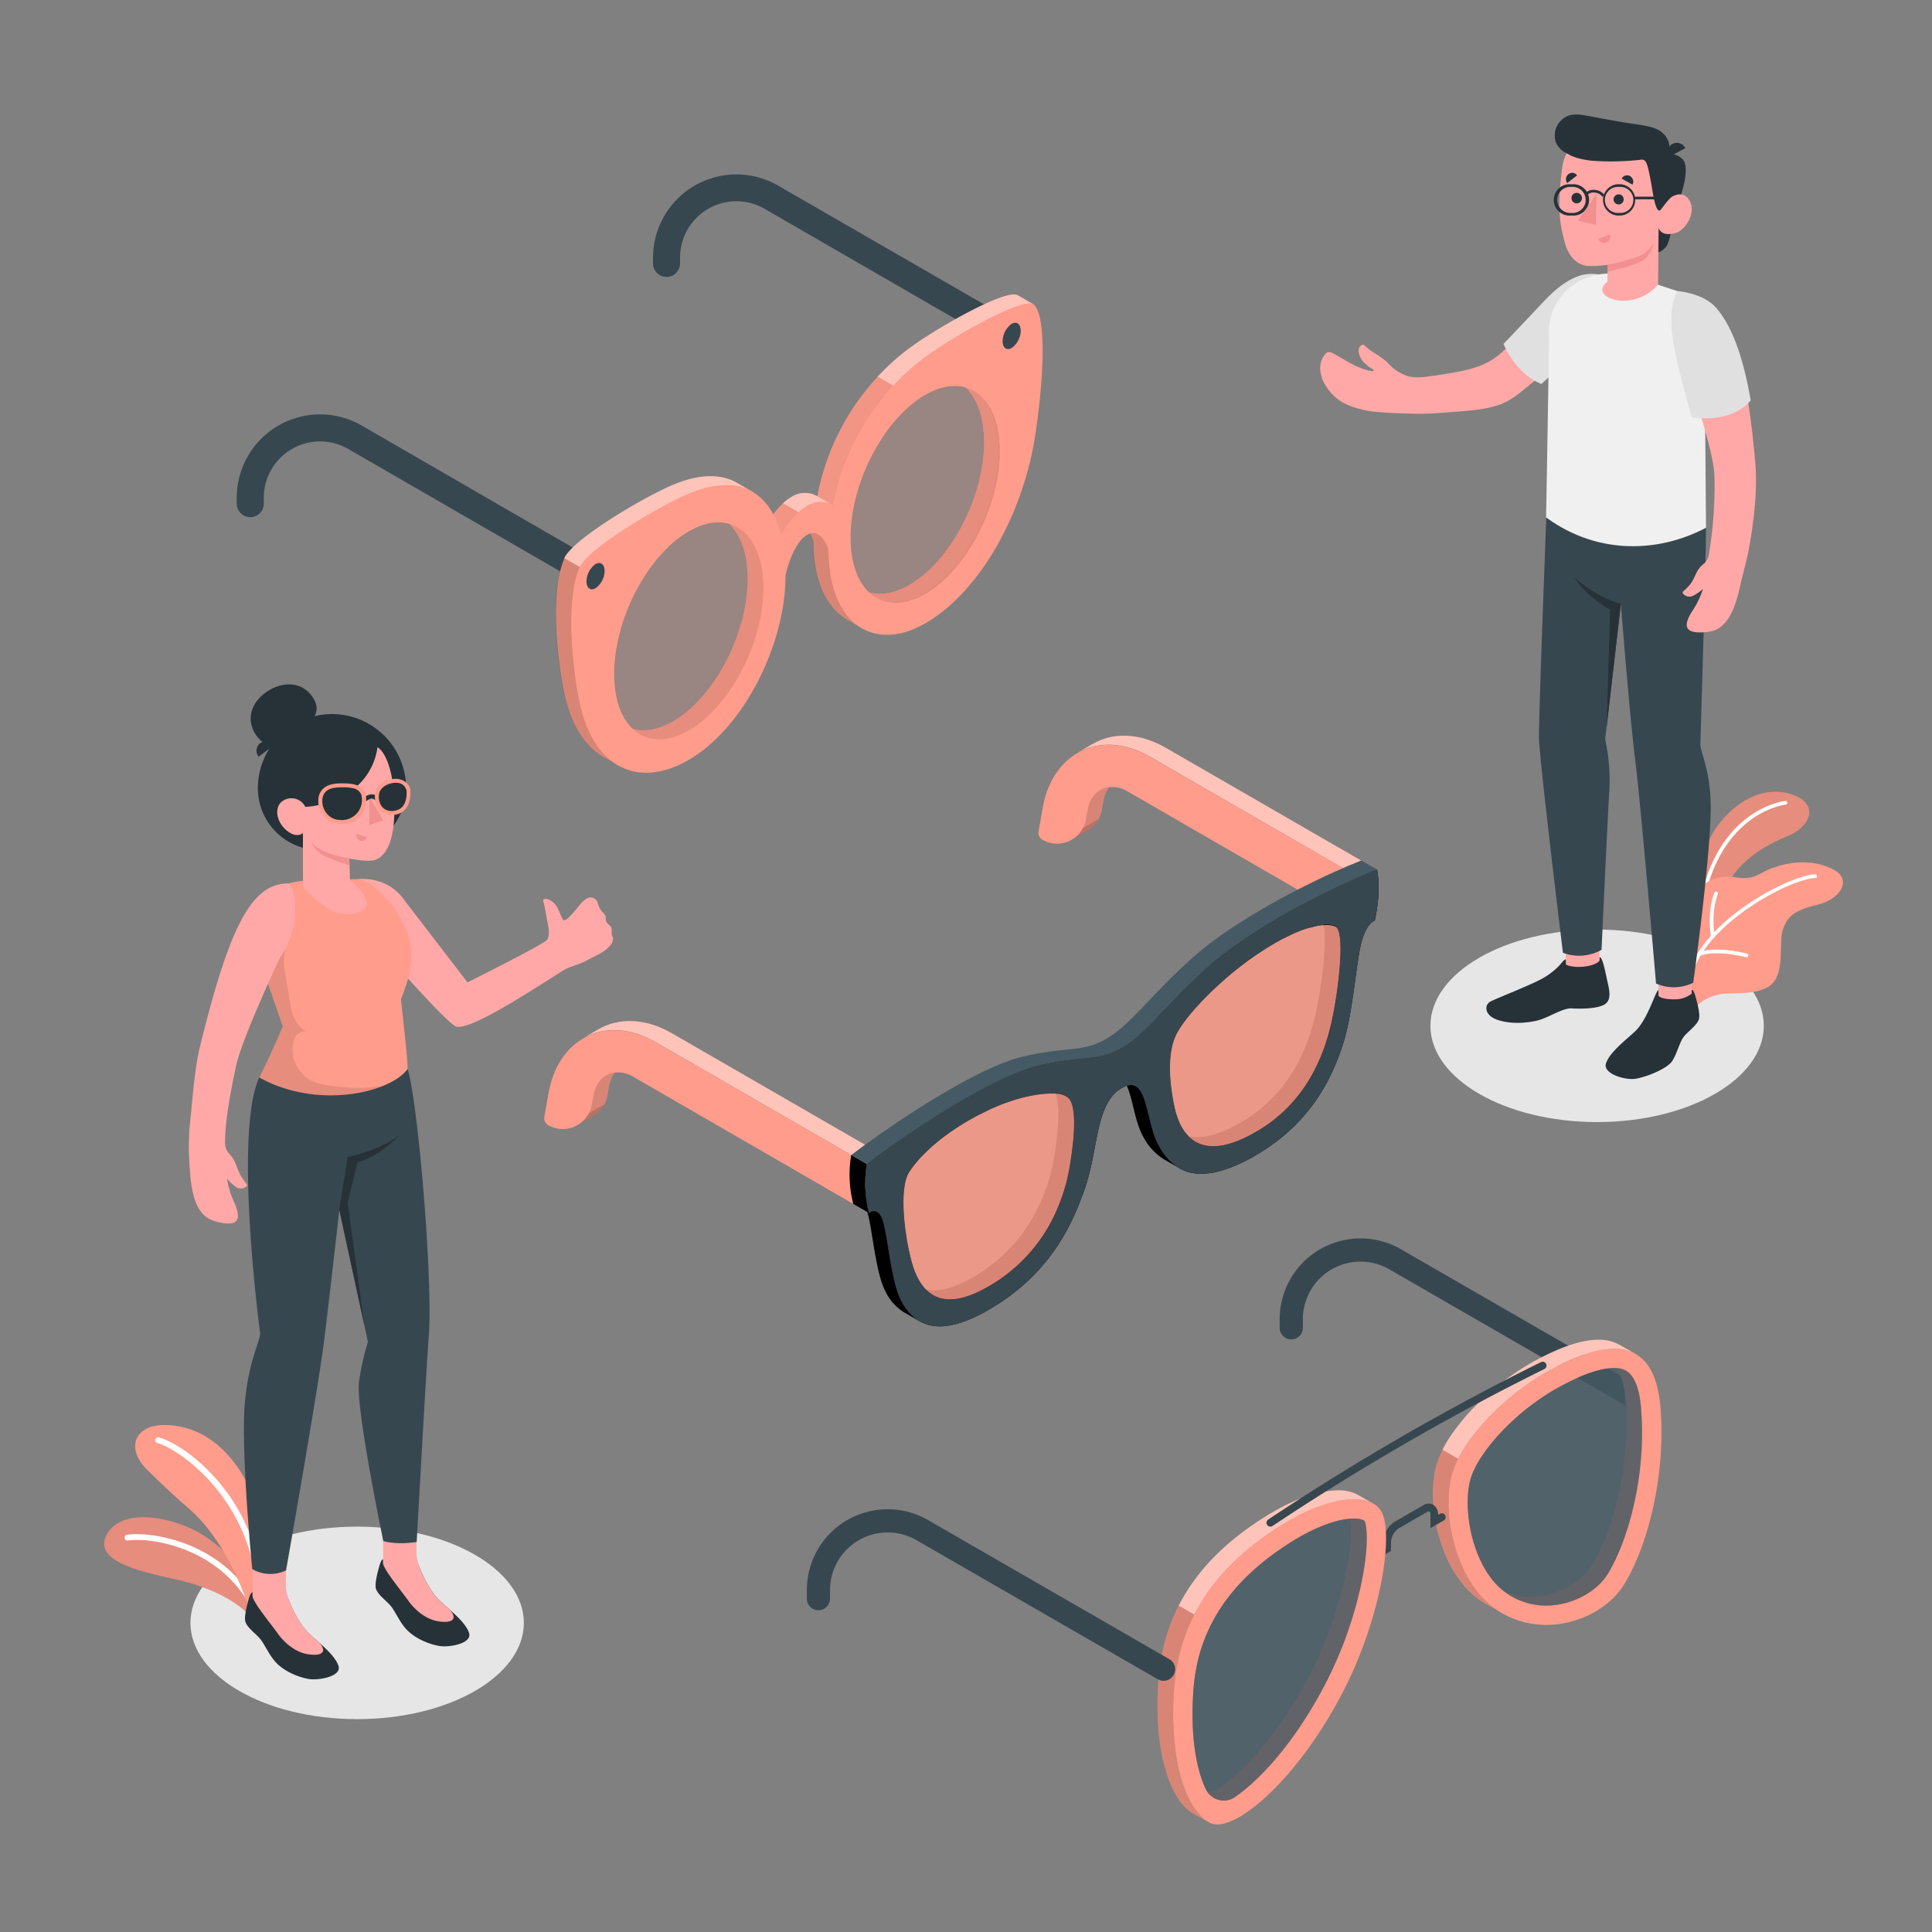 <svg xmlns="http://www.w3.org/2000/svg" viewBox="0 0 500 500"><rect x="0" y="0" width="500" height="500" fill="#808080" stroke="none"/><g id="freepik--Shadows--inject-2"><ellipse id="freepik--Shadow--inject-2" cx="92.43" cy="420" rx="43.14" ry="24.91" style="fill:#e6e6e6"></ellipse><ellipse id="freepik--shadow--inject-2" cx="413.33" cy="265.48" rx="43.14" ry="24.91" style="fill:#e6e6e6"></ellipse></g><g id="freepik--Plants--inject-2"><g id="freepik--plants--inject-2"><path d="M65.35,419.24c-2.5-4-10.15-8.41-20.22-10.58S25,403.78,27.27,397.94c2.5-6.3,11.85-6.6,21-2.86,10,4.1,17.39,14.25,17.54,20.63Z" style="fill:#FF9C8B"></path><g style="opacity:0.1"><path d="M65.35,419.24c-2.5-4-10.15-8.41-20.22-10.58S25,403.78,27.27,397.94c2.5-6.3,11.85-6.6,21-2.86,10,4.1,17.39,14.25,17.54,20.63Z"></path></g><path d="M66.14,417.41a.75.75,0,0,1-.68-.42c-8-16.54-26.51-19.2-32.36-18.3a.75.75,0,0,1-.85-.63.74.74,0,0,1,.62-.86c6.14-.95,25.58,1.83,33.95,19.13a.76.76,0,0,1-.35,1A.78.78,0,0,1,66.14,417.41Z" style="fill:#fff"></path><path d="M65.35,419.24s-4.81-19.06-17-29.3c-3.62-3.05-7.48-6.85-10.18-9.48-5.79-5.65-3.38-11.79,4.65-11.67,11.92.16,20.64,10.2,24.42,23.34S65.35,419.24,65.35,419.24Z" style="fill:#FF9C8B"></path><path d="M67.25,411.84a.76.76,0,0,1-.75-.68c-2.24-24.23-20.73-36.41-25.76-37.7a.75.75,0,1,1,.38-1.46c6.1,1.57,24.58,14.21,26.88,39a.76.76,0,0,1-.68.82Z" style="fill:#fff"></path></g><g id="freepik--plants--inject-2"><path d="M438.28,235.67c-.21-.1.21-15,7.24-23.25s14.85-8.7,19.77-6.18,3.49,7.64-3,10.3-14.68,7.55-17.28,17.39Z" style="fill:#FF9C8B"></path><path d="M438.28,235.67c-.21-.1.21-15,7.24-23.25s14.85-8.7,19.77-6.18,3.49,7.64-3,10.3-14.68,7.55-17.28,17.39Z" style="opacity:0.1"></path><path d="M441,231.5a.48.48,0,0,0,.5-.37c3.52-14.88,13-21.59,20.65-22.91a.48.48,0,0,0,.39-.56.48.48,0,0,0-.55-.39c-8,1.38-17.79,8.31-21.42,23.64a.48.48,0,0,0,.35.58Z" style="fill:#fff"></path><path d="M437.38,263.3c1.26-3.84,5.39-6.13,10.07-6.2,4.86-.07,10.51-.13,12.31-4.1s.7-9.59,1.6-12.26c1.07-3.21,2.47-5.07,9-6.59,5.82-1.36,9.37-6.56,3.81-9.28s-11.4-1.7-15.43-.25-4.34,3.28-9.78,2.4-9.81,2.26-10.41,5.56Z" style="fill:#FF9C8B"></path><path d="M438.37,250a.49.49,0,0,0,.47-.28c5.45-12.24,24.75-22.23,30.93-22.49a.49.49,0,0,0,.46-.5.47.47,0,0,0-.5-.46c-6.36.28-26.18,10.52-31.76,23.06a.48.48,0,0,0,.24.63Z" style="fill:#fff"></path><path d="M443.25,242.81h.11a.48.48,0,0,0,.4-.55c-1-6.66.77-10.77.79-10.81a.48.48,0,1,0-.87-.39c-.08.17-1.94,4.39-.87,11.35A.48.48,0,0,0,443.25,242.81Z" style="fill:#fff"></path><path d="M439.77,247.4a.39.39,0,0,0,.23,0c3.85-1.73,11.78.3,11.86.33a.49.49,0,0,0,.58-.35.48.48,0,0,0-.34-.58c-.34-.09-8.33-2.14-12.49-.27a.48.48,0,0,0-.24.63A.46.46,0,0,0,439.77,247.4Z" style="fill:#fff"></path></g></g><g id="freepik--glasses-3--inject-2"><g id="freepik--Glasses--inject-2"><path d="M425,359.3l-62.45-36a20.92,20.92,0,0,0-31.37,18.11v2.23a3,3,0,0,0,6,0v-2.23a14.92,14.92,0,0,1,22.38-12.91l62.44,36a3,3,0,1,0,3-5.2Z" style="fill:#37474f"></path><path d="M355.22,389.05a10.34,10.34,0,0,0-4.85-1c-4.8,0-11.42,2.14-18.77,6.73-11.77,7.37-26.12,19.85-27.74,42.27-1.37,18.9,3.17,31.05,8.65,34.41l-3.82-2.19c-5.59-3.16-10.28-15.39-8.89-34.56,1.62-22.41,16-34.9,27.74-42.26,7.35-4.6,14-6.74,18.77-6.74a10.17,10.17,0,0,1,5.07,1.14Z" style="fill:#FF9C8B"></path><path d="M309.11,417.85l-4.05-2.34a49.36,49.36,0,0,0-5.26,19.18c-1.39,19.17,3.3,31.4,8.89,34.56l3.82,2.19c-5.48-3.36-10-15.51-8.65-34.41A49.53,49.53,0,0,1,309.11,417.85Z" style="opacity:0.15"></path><path d="M355.22,389.05a10.34,10.34,0,0,0-4.85-1c-4.8,0-11.42,2.14-18.77,6.73-7.87,4.93-16.9,12.14-22.49,23.09l-4.05-2.35c5.59-10.94,14.61-18.15,22.48-23.07,7.35-4.6,14-6.74,18.77-6.74a10.17,10.17,0,0,1,5.07,1.14Z" style="fill:#fff;opacity:0.4"></path><path d="M423.55,350.56a10.91,10.91,0,0,0-5.83-1.5c-4.87,0-10.55,2.32-15.72,5.06-12.74,6.75-23.29,18.33-26,26.62-3.1,9.53.17,27.75,10.64,35.38q.75.56,1.53,1l-3.54-2,0,0-.15-.09a19.94,19.94,0,0,1-1.87-1.22c-10.47-7.63-13.74-25.85-10.64-35.38,2.69-8.28,13.25-19.87,26-26.62,5.17-2.74,10.85-5.06,15.72-5.06a10.92,10.92,0,0,1,5.73,1.46l3.87,2.2A2.82,2.82,0,0,1,423.55,350.56Z" style="fill:#FF9C8B"></path><path d="M376,380.74a22.54,22.54,0,0,1,1.36-3.22l-4.06-2.35A23.13,23.13,0,0,0,372,378.4c-3.1,9.53.17,27.75,10.64,35.38a19.94,19.94,0,0,0,1.87,1.22l.15.09,0,0,3.54,2q-.78-.47-1.53-1C376.18,408.49,372.91,390.27,376,380.74Z" style="opacity:0.15"></path><path d="M357,402.94a1,1,0,0,1-.5-1.87l1.48-.85v-1a6.59,6.59,0,0,1,2.83-5.32l7.56-4.36a2.49,2.49,0,0,1,2.52-.13,3,3,0,0,1,1.3,2.62l.49-.28a1,1,0,0,1,1,1.73l-3.48,2v-3.33c0-.66-.2-.95-.31-1s-.3,0-.52.12l-7.56,4.37A4.6,4.6,0,0,0,360,399.2v2.17l-2.48,1.43A1,1,0,0,1,357,402.94Z" style="fill:#37474f"></path><path d="M352.46,409.06a104.31,104.31,0,0,1-9.92,27.63c-8.31,15.64-17.43,24.7-23,28.46a5.1,5.1,0,0,1-7.14-1.47,5.15,5.15,0,0,0,3.08-.87c5.58-3.75,14.7-12.81,23-28.46a104.19,104.19,0,0,0,9.92-27.63c1.4-7,1.38-11.39,1.1-13.64v0l.87,0c1.83,0,2.68.45,2.79.65C353.6,394.54,354.43,399.19,352.46,409.06Z" style="fill:#FF9C8B"></path><path d="M352.46,409.06a104.31,104.31,0,0,1-9.92,27.63c-8.31,15.64-17.43,24.7-23,28.46a5.1,5.1,0,0,1-7.14-1.47,5.15,5.15,0,0,0,3.08-.87c5.58-3.75,14.7-12.81,23-28.46a104.19,104.19,0,0,0,9.92-27.63c1.4-7,1.38-11.39,1.1-13.64v0l.87,0c1.83,0,2.68.45,2.79.65C353.6,394.54,354.43,399.19,352.46,409.06Z" style="opacity:0.15"></path><path d="M416.06,407.44c-3,4.76-9.48,8.08-15.86,8.08a17.65,17.65,0,0,1-10.61-3.45,14.18,14.18,0,0,1-1.13-.92c.29.25.59.49.89.72a17.74,17.74,0,0,0,6.79,1.31c6.38,0,12.9-3.32,15.86-8.07,5.15-8.3,10.08-25.2,8.7-42.7-.34-4.23-1.2-6.78-2.24-8.33,2.16.11,5.55,1.16,6.3,10.66C426.14,382.25,421.22,399.15,416.06,407.44Z" style="fill:#FF9C8B"></path><path d="M416.06,407.44c-3,4.76-9.48,8.08-15.86,8.08a17.65,17.65,0,0,1-10.61-3.45,14.18,14.18,0,0,1-1.13-.92c.29.25.59.49.89.72a17.74,17.74,0,0,0,6.79,1.31c6.38,0,12.9-3.32,15.86-8.07,5.15-8.3,10.08-25.2,8.7-42.7-.34-4.23-1.2-6.78-2.24-8.33,2.16.11,5.55,1.16,6.3,10.66C426.14,382.25,421.22,399.15,416.06,407.44Z" style="opacity:0.15"></path><path d="M350.37,393c1.83,0,2.68.45,2.79.65.44.86,1.27,5.51-.7,15.38a103.84,103.84,0,0,1-9.92,27.63c-8.31,15.64-17.43,24.7-23,28.46a5.1,5.1,0,0,1-7.47-2.07c-2.19-4.58-4.13-12.93-3.21-25.69C310,421.53,318.31,409,334.26,399c6.07-3.79,11.95-6,16.11-6Zm0-5c-4.8,0-11.42,2.14-18.76,6.73-11.78,7.37-26.13,19.85-27.75,42.27-1.43,19.8,3.61,32.19,9.44,34.83a4.09,4.09,0,0,0,1.72.34c6.81,0,21-12.6,31.94-33.17,10.47-19.71,13.73-41.71,10.63-47.66-1.14-2.19-3.69-3.34-7.22-3.34Z" style="fill:#FF9C8B"></path><path d="M417.72,354.06h0c2,0,6.2,0,7,10.68,1.38,17.51-3.54,34.41-8.7,42.7-3,4.76-9.48,8.08-15.85,8.08a17.66,17.66,0,0,1-10.61-3.44c-8.69-6.33-11.31-22.19-8.83-29.79,2.17-6.69,11.59-17.41,23.57-23.75,5.62-3,10.12-4.48,13.38-4.48Zm0-5c-4.87,0-10.54,2.32-15.72,5.06-12.74,6.75-23.29,18.34-26,26.62-3.1,9.53.17,27.75,10.64,35.38a22.81,22.81,0,0,0,13.56,4.4c8.38,0,16.33-4.38,20.1-10.43,5.82-9.38,10.87-27.59,9.43-45.74-.9-11.51-5.81-15.29-12-15.29Z" style="fill:#FF9C8B"></path><path d="M417.72,349.06a10.91,10.91,0,0,1,5.83,1.5,2.82,2.82,0,0,0-.29-.18l-3.87-2.2a10.92,10.92,0,0,0-5.73-1.46c-4.87,0-10.55,2.32-15.72,5.06-11.15,5.91-20.64,15.53-24.63,23.39l4.06,2.35c4-7.87,13.47-17.49,24.63-23.4C407.17,351.38,412.85,349.06,417.72,349.06Z" style="fill:#fff;opacity:0.4"></path><path d="M302.62,429.39l-62.44-36a20.92,20.92,0,0,0-31.37,18.11v2.23a3,3,0,0,0,6,0v-2.23a14.92,14.92,0,0,1,22.37-12.91l62.45,36a3,3,0,0,0,3-5.2Z" style="fill:#37474f"></path><path d="M417.72,354.06h0c2,0,6.2,0,7,10.68,1.38,17.51-3.54,34.41-8.7,42.7-3,4.76-9.48,8.08-15.85,8.08a17.66,17.66,0,0,1-10.61-3.44c-8.69-6.33-11.31-22.19-8.83-29.79,2.17-6.69,11.59-17.41,23.57-23.75,5.62-3,10.12-4.48,13.38-4.48Z" style="fill:#455a64;opacity:0.8"></path><path d="M350.37,393c1.83,0,2.68.45,2.79.65.44.86,1.27,5.51-.7,15.38a103.84,103.84,0,0,1-9.92,27.63c-8.31,15.64-17.43,24.7-23,28.46a5.1,5.1,0,0,1-7.47-2.07c-2.19-4.58-4.13-12.93-3.21-25.69C310,421.53,318.31,409,334.26,399c6.07-3.79,11.95-6,16.11-6Z" style="fill:#455a64;opacity:0.8"></path><path d="M328.77,395.09a1,1,0,0,1-.55-1.84,637.28,637.28,0,0,1,70.51-40.7,1,1,0,1,1,.88,1.79,635.78,635.78,0,0,0-70.28,40.58A1,1,0,0,1,328.77,395.09Z" style="fill:#37474f"></path></g></g><g id="freepik--glasses-2--inject-2"><g id="freepik--glasses--inject-2"><path d="M224.89,309.22l-4.26-2.46-.33-7.86-50.42-29.11c-6.87-4-13.67-4.12-18.91-1.16l3.72-2.14c5.28-3.16,12.22-3.1,19.24.95l50.43,29.11Z" style="fill:#FF9C8B"></path><path d="M224.89,309.22l-4.26-2.46-.33-7.86-50.42-29.11c-6.87-4-13.67-4.12-18.91-1.16l3.72-2.14c5.28-3.16,12.22-3.1,19.24.95l50.43,29.11Z" style="fill:#fff;opacity:0.4"></path><path d="M159.13,277.58a8.27,8.27,0,0,0-1.53,3.64l-.41,2.3a7.64,7.64,0,0,1-1.31,3.13,7.45,7.45,0,0,1-2.4,2.14l-3.95,2.29a7.53,7.53,0,0,0,3.61-5.21l.41-2.31C154.17,280.05,156.37,277.9,159.13,277.58Z" style="fill:#FF9C8B"></path><path d="M159.13,277.58a8.27,8.27,0,0,0-1.53,3.64l-.41,2.3a7.64,7.64,0,0,1-1.31,3.13,7.45,7.45,0,0,1-2.4,2.14l-3.95,2.29a7.53,7.53,0,0,0,3.61-5.21l.41-2.31C154.17,280.05,156.37,277.9,159.13,277.58Z" style="opacity:0.15"></path><path d="M220.83,311.57,164,278.72a7.79,7.79,0,0,0-4.83-1.14c-2.76.32-5,2.47-5.58,6l-.41,2.31a7.53,7.53,0,0,1-3.61,5.21l-.15.09a7.54,7.54,0,0,1-7.54,0,2.13,2.13,0,0,1-1-2.22l1.09-6.1c1.18-6.6,4.41-11.41,8.78-14l.29-.17c5.24-3,12-2.8,18.91,1.16L220.3,298.9l.33,7.86Z" style="fill:#FF9C8B"></path><path d="M152.37,288.11a7.59,7.59,0,0,1-2.84,3l3.95-2.29a7.45,7.45,0,0,0,2.4-2.14,7.77,7.77,0,0,0,.53-.87Z" style="opacity:0.15"></path><path d="M352.83,235.36l-4.26-2.46-.33-7.86-50.42-29.11c-6.87-4-13.67-4.12-18.91-1.16l3.72-2.14c5.28-3.16,12.22-3.1,19.24,1l50.43,29.11Z" style="fill:#FF9C8B"></path><path d="M352.83,235.36l-4.26-2.46-.33-7.86-50.42-29.11c-6.87-4-13.67-4.12-18.91-1.16l3.72-2.14c5.28-3.16,12.22-3.1,19.24,1l50.43,29.11Z" style="fill:#fff;opacity:0.4"></path><path d="M287.07,203.72a8.27,8.27,0,0,0-1.53,3.64l-.41,2.3a7.64,7.64,0,0,1-1.31,3.13,7.45,7.45,0,0,1-2.4,2.14l-3.95,2.29a7.53,7.53,0,0,0,3.61-5.21l.41-2.31C282.11,206.19,284.31,204,287.07,203.72Z" style="fill:#FF9C8B"></path><path d="M287.07,203.72a8.27,8.27,0,0,0-1.53,3.64l-.41,2.3a7.64,7.64,0,0,1-1.31,3.13,7.45,7.45,0,0,1-2.4,2.14l-3.95,2.29a7.53,7.53,0,0,0,3.61-5.21l.41-2.31C282.11,206.19,284.31,204,287.07,203.72Z" style="opacity:0.15"></path><path d="M348.77,237.71,291.9,204.86a7.79,7.79,0,0,0-4.83-1.14c-2.76.32-5,2.47-5.58,6l-.41,2.31a7.53,7.53,0,0,1-3.61,5.21l-.15.09a7.54,7.54,0,0,1-7.54,0,2.13,2.13,0,0,1-1-2.22l1.09-6.1c1.18-6.6,4.41-11.41,8.78-14l.29-.17c5.24-3,12-2.8,18.91,1.16L348.24,225l.33,7.86Z" style="fill:#FF9C8B"></path><path d="M280.31,214.25a7.59,7.59,0,0,1-2.84,3l3.95-2.29a7.45,7.45,0,0,0,2.4-2.14,7,7,0,0,0,.53-.87Z" style="opacity:0.15"></path><path d="M356.36,225c-2.19.87-4.66,1.91-7.31,3.12-11.8,5.38-27.22,13.81-36.51,22.18-11.64,10.51-15.74,17.15-22.19,20.88s-10.54,1.8-22.18,4.73c-9.28,2.36-24.7,11.73-36.5,20-2.66,1.86-5.14,3.67-7.31,5.32a30.33,30.33,0,0,0,.54,12.68s2.52-2.24,3.79,2.69,2.07,15.31,4.51,19.92a13.15,13.15,0,0,0,4.69,5.37l.06,0h0a9.6,9.6,0,0,0,2.33,1h0a13.84,13.84,0,0,0,1.37.27h0a13.67,13.67,0,0,0,4.09-.13c.23,0,.46-.08.69-.14s.72-.16,1.09-.26.75-.22,1.14-.34a28.42,28.42,0,0,0,3.62-1.45c.5-.22,1-.48,1.55-.75s1.27-.68,1.94-1.07c15-8.65,21.23-20.56,24.93-31.26s2.72-22.2,9.63-26.19a7,7,0,0,1,.66-.34,4.79,4.79,0,0,1,.61-.24c5.55-1.78,4.91,9.65,8.37,15.65a15,15,0,0,0,5.26,5.7,12.17,12.17,0,0,0,1.25.63,5.4,5.4,0,0,0,.67.25c.23.08.46.15.7.21s.42.11.64.15a.52.52,0,0,0,.21,0l.48.08a4.87,4.87,0,0,0,.55.06l.38,0a17.81,17.81,0,0,0,6.39-.88l.59-.19a41.54,41.54,0,0,0,7.81-3.62c15-8.66,20.15-21.15,22.59-28.58s3.25-18.75,4.52-25.14,3.79-7.07,3.79-7.07C357.62,230,356.36,225,356.36,225Zm-79.54,77a47.61,47.61,0,0,1-5.17,14.91h0a41.85,41.85,0,0,1-16.32,16.29c-8.13,4.59-12.88,3.42-15.73.47a6.47,6.47,0,0,1-.5-.56c-.16-.19-.31-.38-.46-.58a5.72,5.72,0,0,1-.39-.57c-.11-.17-.22-.35-.32-.53a3.62,3.62,0,0,1-.24-.43,3.72,3.72,0,0,1-.21-.39c-.11-.22-.22-.45-.32-.67h0a19,19,0,0,1-.79-2s0,0,0,0c-.14-.43-.27-.86-.39-1.27-.21-.75-.38-1.47-.52-2.11l-.09-.41-.09-.39c-1.17-5.29-2.57-16.21,0-20.35s9.38-10.85,20.54-16.08c.38-.2.78-.38,1.19-.56a48.71,48.71,0,0,1,5.1-1.95c.67-.22,1.33-.41,2-.59a35.76,35.76,0,0,1,5-1c.53-.07,1-.12,1.52-.15a15.62,15.62,0,0,1,1.65-.05h.33l.6,0a5.1,5.1,0,0,1,3.35,1.18C278.72,286.51,278.07,294.63,276.82,302Zm68.65-42c-.91,5.18-2.87,16.36-11.22,25.54a37.77,37.77,0,0,1-8.87,7.18c-9.45,5.6-14.81,4.41-17.86,1.28l0-.06q-.18-.18-.33-.36c-.13-.14-.25-.29-.36-.43l-.18-.23c-.16-.22-.32-.45-.46-.68s-.33-.54-.48-.83c-.08-.13-.15-.27-.22-.41l-.11-.24c-.06-.12-.11-.24-.16-.36s-.09-.19-.12-.28a21.06,21.06,0,0,1-1.16-3.79c-1.24-5.93-1.91-13.28.33-18.23s11-14,19.5-20q2.92-2.07,5.48-3.58l.65-.38.7-.4c.65-.37,1.29-.71,1.9-1l.69-.35.9-.43c.51-.25,1-.47,1.49-.67,1-.42,1.9-.77,2.75-1l.65-.2.17,0c.14,0,.29-.09.44-.12s.45-.12.66-.17.54-.12.79-.17a11.51,11.51,0,0,1,1.3-.18l.23,0h0a6.11,6.11,0,0,1,3,.33C348,240.85,346.62,253.41,345.47,260Z"></path><path d="M305.25,302.35h0l-3.9-2.25a14.88,14.88,0,0,1-5.42-5.81c-2.22-3.83-2.75-9.9-4.31-13.3,5.55-1.78,4.91,9.65,8.37,15.65A15,15,0,0,0,305.25,302.35Z"></path><path d="M233.2,336.53c-2.44-4.61-3.25-15-4.51-19.92s-3.79-2.69-3.79-2.69l-.45-.26c.06.19.12.39.18.61,1.26,4.93,2.07,15.31,4.51,19.92a13,13,0,0,0,4.76,5.4l4,2.31A13.15,13.15,0,0,1,233.2,336.53Z"></path><path d="M224.36,301.24l-4.06-2.34a30.39,30.39,0,0,0,.53,12.67l3.62,2.09.45.26A30.33,30.33,0,0,1,224.36,301.24Z"></path><path d="M352.3,222.69c-2.19.86-4.66,1.91-7.32,3.12-11.79,5.37-27.21,13.8-36.5,22.17-11.64,10.51-15.75,17.16-22.19,20.88s-10.54,1.81-22.18,4.74c-9.28,2.35-24.7,11.73-36.5,20-2.66,1.85-5.14,3.67-7.31,5.32l4.06,2.34c2.17-1.65,4.65-3.46,7.31-5.32,11.8-8.25,27.22-17.62,36.5-20,11.64-2.93,15.73-1,22.18-4.73s10.55-10.37,22.19-20.88c9.29-8.37,24.71-16.8,36.51-22.18,2.65-1.21,5.12-2.25,7.31-3.12Z" style="fill:#455a64"></path><path d="M356.36,225c-2.19.87-4.66,1.91-7.31,3.12-11.8,5.38-27.22,13.81-36.51,22.18-11.64,10.51-15.74,17.15-22.19,20.88s-10.54,1.8-22.18,4.73c-9.28,2.36-24.7,11.73-36.5,20-2.66,1.86-5.14,3.67-7.31,5.32a30.33,30.33,0,0,0,.54,12.68s2.52-2.24,3.79,2.69,2.07,15.31,4.51,19.92a13.15,13.15,0,0,0,4.69,5.37l.06,0a9.06,9.06,0,0,0,2.33,1h0a13.84,13.84,0,0,0,1.37.27h0a13.67,13.67,0,0,0,4.09-.13c.23,0,.46-.08.69-.14s.72-.16,1.09-.26.75-.22,1.14-.34a28.42,28.42,0,0,0,3.62-1.45c.5-.22,1-.48,1.55-.75s1.27-.68,1.94-1.07c15-8.65,21.23-20.56,24.93-31.26s2.72-22.2,9.63-26.19a7,7,0,0,1,.66-.34,4.79,4.79,0,0,1,.61-.24c5.55-1.78,4.91,9.65,8.37,15.65a15,15,0,0,0,5.26,5.7h0a10.38,10.38,0,0,0,1.25.62,5.4,5.4,0,0,0,.67.25c.23.08.46.15.7.21s.42.11.64.15a.52.52,0,0,0,.21,0l.48.08a4.87,4.87,0,0,0,.55.06l.38,0a17.81,17.81,0,0,0,6.39-.88l.59-.19a41.54,41.54,0,0,0,7.81-3.62c15-8.66,20.15-21.15,22.59-28.58s3.25-18.75,4.52-25.14,3.79-7.07,3.79-7.07C357.62,230,356.36,225,356.36,225Zm-79.54,77a47.61,47.61,0,0,1-5.17,14.91h0a41.85,41.85,0,0,1-16.32,16.29c-8.13,4.59-12.88,3.42-15.73.47a6.47,6.47,0,0,1-.5-.56,6.15,6.15,0,0,1-.46-.58,5.72,5.72,0,0,1-.39-.57c-.11-.17-.22-.35-.32-.53a3.62,3.62,0,0,1-.24-.43,3.72,3.72,0,0,1-.21-.39c-.11-.22-.22-.45-.32-.67h0a19,19,0,0,1-.79-2s0,0,0,0c-.14-.43-.27-.86-.39-1.27-.21-.75-.38-1.47-.52-2.11l-.09-.41-.09-.39c-1.17-5.29-2.57-16.21,0-20.35s9.38-10.85,20.54-16.08c.38-.2.78-.38,1.19-.56a48.71,48.71,0,0,1,5.1-1.95c.67-.22,1.33-.41,2-.59a35.76,35.76,0,0,1,5-1c.53-.07,1-.12,1.52-.15a15.62,15.62,0,0,1,1.65-.05h.33a3.86,3.86,0,0,1,.6,0,5.1,5.1,0,0,1,3.35,1.18C278.72,286.51,278.07,294.63,276.82,302Zm68.65-42c-.91,5.18-2.87,16.36-11.22,25.54a37.77,37.77,0,0,1-8.87,7.18c-9.45,5.6-14.81,4.41-17.86,1.28l0-.06q-.18-.18-.33-.36c-.13-.14-.25-.29-.36-.43l-.18-.23c-.16-.22-.32-.45-.46-.68s-.33-.54-.48-.83c-.08-.13-.15-.27-.22-.41l-.11-.24c-.06-.12-.11-.24-.16-.36s-.09-.19-.12-.28a21.06,21.06,0,0,1-1.16-3.79c-1.24-5.93-1.91-13.28.33-18.23s11-14,19.5-20q2.92-2.07,5.48-3.58l.65-.38.7-.4c.65-.37,1.29-.71,1.9-1l.69-.35.9-.43c.51-.25,1-.47,1.49-.67,1-.42,1.9-.77,2.75-1l.65-.2.17,0c.14,0,.29-.09.44-.12s.45-.12.66-.17.54-.12.79-.17a11.51,11.51,0,0,1,1.3-.18l.23,0a6.11,6.11,0,0,1,3,.33C348,240.85,346.62,253.41,345.47,260Z" style="fill:#37474f"></path><path d="M276.82,302a47.61,47.61,0,0,1-5.17,14.91h0a41.85,41.85,0,0,1-16.32,16.29c-8.13,4.59-12.88,3.42-15.73.47,2.81.67,6.57.06,11.67-2.82a41.72,41.72,0,0,0,16.32-16.29h0a47.61,47.61,0,0,0,5.17-14.91c1.09-6.44,1.73-13.45.37-16.69a5.1,5.1,0,0,1,3.35,1.18C278.72,286.51,278.07,294.63,276.82,302Z"></path><path d="M345.47,260c-.91,5.18-2.87,16.36-11.22,25.54a37.77,37.77,0,0,1-8.87,7.18c-9.45,5.6-14.81,4.41-17.86,1.28,3.17.79,7.6,0,13.8-3.62a38,38,0,0,0,8.87-7.19c8.35-9.17,10.31-20.36,11.22-25.54s2-14.27,1.11-18.33a6.11,6.11,0,0,1,3,.33C348,240.85,346.62,253.41,345.47,260Z"></path><path d="M276.82,302a47.61,47.61,0,0,1-5.17,14.91h0a41.85,41.85,0,0,1-16.32,16.29c-8.13,4.59-12.88,3.42-15.73.47a6.47,6.47,0,0,1-.5-.56,6.15,6.15,0,0,1-.46-.58,5.72,5.72,0,0,1-.39-.57c-.11-.17-.22-.35-.32-.53a3.62,3.62,0,0,1-.24-.43,3.72,3.72,0,0,1-.21-.39c-.11-.22-.22-.45-.32-.67h0a19,19,0,0,1-.79-2s0,0,0,0c-.14-.43-.27-.86-.39-1.27-.21-.75-.38-1.47-.52-2.11l-.09-.41-.09-.39c-1.17-5.29-2.57-16.21,0-20.35s9.38-10.85,20.54-16.08c.38-.2.78-.38,1.19-.56a48.71,48.71,0,0,1,5.1-1.95c.67-.22,1.33-.41,2-.59a35.76,35.76,0,0,1,5-1c.53-.07,1-.12,1.52-.15a15.62,15.62,0,0,1,1.65-.05h.33a3.86,3.86,0,0,1,.6,0,5.1,5.1,0,0,1,3.35,1.18C278.72,286.51,278.07,294.63,276.82,302Z" style="fill:#FF9C8B;opacity:0.85"></path><path d="M345.47,260c-.91,5.18-2.87,16.36-11.22,25.54a37.77,37.77,0,0,1-8.87,7.18c-9.45,5.6-14.81,4.41-17.86,1.28l0-.06q-.18-.18-.33-.36c-.13-.14-.25-.29-.36-.43l-.18-.23c-.16-.22-.32-.45-.46-.68s-.33-.54-.48-.83c-.08-.13-.15-.27-.22-.41l-.11-.24c-.06-.12-.11-.24-.16-.36s-.09-.19-.12-.28a21.06,21.06,0,0,1-1.16-3.79c-1.24-5.93-1.91-13.28.33-18.23s11-14,19.5-20q2.92-2.07,5.48-3.58l.65-.38.7-.4c.65-.37,1.29-.71,1.9-1l.69-.35.9-.43c.51-.25,1-.47,1.49-.67,1-.42,1.9-.77,2.75-1l.65-.2.17,0c.14,0,.29-.09.44-.12s.45-.12.66-.17.54-.12.79-.17a11.51,11.51,0,0,1,1.3-.18l.23,0a6.11,6.11,0,0,1,3,.33C348,240.85,346.62,253.41,345.47,260Z" style="fill:#FF9C8B;opacity:0.85"></path></g></g><g id="freepik--glasses-1--inject-2"><g id="freepik--glasses--inject-2"><path d="M154.13,152.61a3.46,3.46,0,0,1-1.75-.47L90.12,116.19a14.57,14.57,0,0,0-21.85,12.62v1.53a3.5,3.5,0,0,1-7,0v-1.53a21.57,21.57,0,0,1,32.35-18.68l62.26,36a3.5,3.5,0,0,1-1.75,6.53Z" style="fill:#37474f"></path><path d="M261.81,90.43a3.45,3.45,0,0,1-1.74-.47L197.81,54A14.58,14.58,0,0,0,176,66.64v1.53a3.5,3.5,0,1,1-7,0V66.64A21.58,21.58,0,0,1,201.31,48L263.57,83.9a3.5,3.5,0,0,1-1.76,6.53Z" style="fill:#37474f"></path><path d="M267.43,78.74l-4.05-2.34h0c-2.91-1.76-20.81,8.37-28,13.68a62.39,62.39,0,0,0-23.85,38.37v0a6.37,6.37,0,0,0-6.73.19c-3.85,2.22-6.73,7.58-6.73,7.58h0a20.2,20.2,0,0,0-4.21-8.65l1-.23-4.15-2.4h0l0,0h0c-4.07-2.33-9.56-2.34-16.43.52-7.35,3.06-25.92,14-28.19,19-3.78,8.26-1.93,26.14,0,35.18,1.65,7.74,5.11,13.3,9.81,16.05h0l4.34,2.51-.21-.89c4.17.92,9,0,14.26-3,13.8-8,25-29.35,25-47.75,0,0,1.75-8.25,5.6-10.47s5.6,4,5.6,4c0,10,3.32,17.12,8.6,20.19h0l4.18,2.41.2-.87c3.56.55,7.65-.33,12-2.84,13.8-8,24.8-27.42,28.19-47.22,1.59-9.28,3.12-24.51,1.49-31.76ZM174.2,186.68c-10.66,6.15-19.3-.38-19.3-14.6s8.64-30.72,19.3-36.88,19.3.38,19.3,14.6S184.86,180.52,174.2,186.68Zm61.18-35.32c-10.66,6.15-19.31-.38-19.31-14.59s8.65-30.73,19.31-36.88,19.3.37,19.3,14.59S246,145.2,235.38,151.36Z" style="fill:#FF9C8B"></path><path d="M267.43,78.74c-3-1.7-20.82,8.4-28,13.7a58.56,58.56,0,0,0-8.23,7.36l-4.06-2.34a59.19,59.19,0,0,1,8.23-7.37c7.19-5.31,25.09-15.43,28-13.68h0Z" style="fill:#fff;opacity:0.4"></path><path d="M194.82,127.31h0c-4.08-2.4-9.61-2.44-16.54.45-7.35,3.06-25.92,14-28.19,19L146,144.42c2.27-5,20.84-15.95,28.19-19,6.87-2.86,12.36-2.84,16.43-.51h0l0,0s0,0,0,0Z" style="fill:#fff;opacity:0.4"></path><path d="M215.1,130.5a6.52,6.52,0,0,0-6.25.46,11.58,11.58,0,0,0-2.13,1.61l-4.07-2.35a12.11,12.11,0,0,1,2.14-1.61,6.37,6.37,0,0,1,6.73-.19v0Z" style="fill:#fff;opacity:0.4"></path><path d="M206.72,132.57a25.49,25.49,0,0,0-4.59,6h0a24,24,0,0,0-2-5.46,21.48,21.48,0,0,1,2.55-2.86Z" style="opacity:0.05"></path><path d="M159.74,197.93l-3.93-2.27h0c-4.7-2.75-8.16-8.31-9.81-16.05-1.93-9-3.78-26.91,0-35.18l4.06,2.34c-3.78,8.27-1.93,26.15,0,35.19C151.7,189.61,155.1,195.14,159.74,197.93Z" style="opacity:0.15"></path><path d="M222.75,162.41,219,160.24c-5.28-3.07-8.6-10.14-8.6-20.19a11.23,11.23,0,0,0-.82-2c3.35-1.12,4.88,4.33,4.88,4.33C214.45,152.25,217.65,159.25,222.75,162.41Z" style="opacity:0.15"></path><path d="M231.21,99.8a63.18,63.18,0,0,0-15.61,31h0l-.06,0-.16-.09-.26-.14-3.57-2.07a63.32,63.32,0,0,1,15.62-31Z" style="opacity:0.05"></path><path d="M267.63,78.88c-2.27-2.35-20.84,8.12-28.19,13.55a62.39,62.39,0,0,0-23.85,38.37v0a6.37,6.37,0,0,0-6.73.19c-3.85,2.22-6.73,7.58-6.73,7.58h0a23.93,23.93,0,0,0-2-5.45c-3.86-7.3-11.2-9.76-21.84-5.33-7.35,3.06-25.92,14-28.19,19-3.78,8.27-1.93,26.15,0,35.18,3.38,15.89,14.39,22.63,28.19,14.66s25-29.34,25-47.74c0,0,1.75-8.26,5.6-10.48s5.6,4,5.6,4c0,18.4,11.19,26.86,25,18.89s24.81-27.42,28.19-47.21C269.55,102.81,271.41,82.79,267.63,78.88ZM178.26,189c-10.66,6.15-19.3-.38-19.3-14.59s8.64-30.73,19.3-36.88,19.3.38,19.3,14.59S188.92,182.87,178.26,189Zm61.18-35.32c-10.66,6.16-19.31-.38-19.31-14.59s8.65-30.73,19.31-36.88,19.3.38,19.3,14.59S250.1,147.55,239.44,153.7Z" style="fill:#FF9C8B"></path><path d="M151.79,150.46a5.62,5.62,0,0,1,2.34-4.48c1.29-.74,2.34.05,2.34,1.77a5.62,5.62,0,0,1-2.34,4.48C152.84,153,151.79,152.19,151.79,150.46Z" style="fill:#37474f"></path><path d="M264.16,85.58c0-1.72-1.05-2.52-2.34-1.77a5.62,5.62,0,0,0-2.34,4.48c0,1.72,1,2.51,2.34,1.77A5.62,5.62,0,0,0,264.16,85.58Z" style="fill:#37474f"></path><path d="M197.56,152.14c0,14.22-8.64,30.73-19.3,36.88-5.81,3.36-11,2.95-14.56-.43,3,.88,6.63.32,10.5-1.91,10.66-6.16,19.3-22.67,19.3-36.88,0-6.47-1.79-11.35-4.75-14.17C194.05,137.15,197.56,143.09,197.56,152.14Z" style="fill:#FF9C8B;opacity:0.4"></path><path d="M258.74,116.83c0,14.21-8.64,30.72-19.3,36.88-5.8,3.34-11,2.94-14.54-.42,3,.87,6.61.3,10.47-1.93,10.66-6.15,19.31-22.67,19.31-36.88,0-6.47-1.8-11.36-4.76-14.17C255.23,101.83,258.74,107.76,258.74,116.83Z" style="fill:#FF9C8B;opacity:0.4"></path><g style="opacity:0.3"><path d="M197.56,152.14c0,14.22-8.64,30.73-19.3,36.88-5.81,3.36-11,2.95-14.56-.43,3,.88,6.63.32,10.5-1.91,10.66-6.16,19.3-22.67,19.3-36.88,0-6.47-1.79-11.35-4.75-14.17C194.05,137.15,197.56,143.09,197.56,152.14Z" style="opacity:0.4"></path></g><g style="opacity:0.3"><path d="M258.74,116.83c0,14.21-8.64,30.72-19.3,36.88-5.8,3.34-11,2.94-14.54-.42,3,.87,6.61.3,10.47-1.93,10.66-6.15,19.31-22.67,19.31-36.88,0-6.47-1.8-11.36-4.76-14.17C255.23,101.83,258.74,107.76,258.74,116.83Z" style="opacity:0.4"></path></g><ellipse cx="178.26" cy="163.29" rx="29.63" ry="16.76" transform="translate(-41.78 263.38) rotate(-66.95)" style="fill:#FF9C8B;opacity:0.2"></ellipse><ellipse cx="239.44" cy="127.97" rx="29.63" ry="16.76" transform="matrix(0.39, -0.92, 0.92, 0.39, 27.94, 298.18)" style="fill:#FF9C8B;opacity:0.2"></ellipse></g></g><g id="freepik--character-2--inject-2"><g id="freepik--character-boy--inject-2"><path d="M354.17,90.29c1.47,1.22,3.15,1.84,5.08,3.71a11.19,11.19,0,0,0,4.49,3.12c2.22.88,4.32.62,10.5-.36,7.56-1.21,10.82-2.49,14.08-5.27,3.81-3.25,12.34-13.06,16.47-16.92,4.36-4.07,10.35-2.5,10.35-2.5A62.56,62.56,0,0,1,407,89c-3.3,4.7-9.47,9.2-12.26,11.53-4.47,3.71-6.84,5.18-16.65,5.92-7.41.56-8.39.74-14.45.56-2.19-.07-3.56-.09-7.14-.39a21.1,21.1,0,0,1-4.6-.8,17.19,17.19,0,0,1-4.81-1.9,13,13,0,0,1-4.58-5.14,8.25,8.25,0,0,1-.85-3.7A5.48,5.48,0,0,1,343,91.61a1.6,1.6,0,0,1,.62-.45,1.81,1.81,0,0,1,1.34.28c2.32,1.2,4.65,2.83,7.08,3.76,2.05.79,3.61,1.07,3.46.66s-1.39-.8-2.66-2.23-1.59-3.44-.77-4.07S352.7,89.08,354.17,90.29Z" style="fill:#ffa8a7"></path><path d="M416.9,72a11.35,11.35,0,0,0-7.5-.82c-3.82,1.1-6.87,3.6-10.51,7.5S389.11,89,389.11,89s3,7.65,9.81,10.37l14.25-13.18Z" style="fill:#e0e0e0"></path><g id="freepik--character-boy--inject-2"><rect x="429.19" y="246.95" width="8.64" height="14.79" style="fill:#ffa8a7"></rect><polygon points="413.93 250.67 405.3 250.97 404.87 235.32 413.93 235.02 413.93 250.67" style="fill:#ffa8a7"></polygon><path d="M441.51,136.55c0,8.24-1.46,56.22-1.46,56.22.2,2.37,2.49,6.59,2.67,15.14.25,12.39-4.52,46.43-4.52,46.43a11.37,11.37,0,0,1-9.62.19s-3.91-46.14-5.46-58.41c-1.35-10.71-3.64-39.8-3.64-39.8l-4.07,35A49.23,49.23,0,0,1,416.48,205c-.4,5.67-2,40.81-2,40.81a11.8,11.8,0,0,1-10,.77s-6.09-50.1-6.19-55.31c-.12-5.94,2.25-66.54,2.25-66.54Z" style="fill:#37474f"></path><path d="M435.84,75.87A7.93,7.93,0,0,1,440,80.21a20.2,20.2,0,0,1,1.26,7.46v16.92l.25,32c-12.4,6.53-28.16,7-41.38-2.69,0,0,.74-41.13.74-47.86,0-.3,0-.61,0-.92.48-9.61,9.94-16.21,19.26-13.81l7.83,2,7.86,2.59Z" style="fill:#f0f0f0"></path><path d="M429.19,257.47v-1.24c-.82.36-2.74,7.69-6.17,10.82-2.72,2.48-6.44,5.35-7.38,8.12s5.17,4.47,7.72,4c2.95-.52,8.08-2.6,9.37-4.53s1.89-4.78,2.93-6.2,3.46-3,4-4.63c.31-.9-.06-2.87-.49-4.53s-.84-3.21-1.36-3.07v.95a6.89,6.89,0,0,1-4.32,1.46C432.25,258.68,429.18,258.43,429.19,257.47Z" style="fill:#263238"></path><path d="M405.21,248.3c-.45,0-.81.65-1.8,1.72a18.9,18.9,0,0,1-5.08,3.66c-3.24,1.62-9.53,4.11-12.37,5.39-1.78.8-1.7,2.95.14,4.17s6.28,2.1,11.6.91c2.9-.65,6.68-3.33,9.07-3.18s6.87.11,8.63-1.11,1.06-3.81.56-6.05c-.54-2.43-1.22-6.23-2-6.07v.84c-1,1.58-6.39,2.22-8.68,1.06Z" style="fill:#263238"></path><path d="M419.48,156.32a31.86,31.86,0,0,1-12-6.9s2.32,4.35,9.22,8.39l-.92,30.53Z" style="fill:#263238"></path><path d="M434.17,52.86s-1.92,9-2.69,10.54a4.16,4.16,0,0,1-2.37,1.91l.13-6.37Z" style="fill:#263238"></path><path d="M431.76,39.9a4.48,4.48,0,0,1,3.69,1.3c1.58,1.62.7,6.69-1.28,11.66l-3.62.42Z" style="fill:#263238"></path><path d="M429.46,53.28c.73.44,1.76-1,2.66-1.9s3.83-2.22,5.29.86-1.29,7.28-3.6,8c-4,1.25-4.57-1.3-4.57-1.3l-.13,14.72c-6.67,7.66-18.35,3.16-13.1-.77l0-4.36a25.07,25.07,0,0,1-5.36.28c-2.92-.46-4.76-2.76-5.64-5.92-1.43-5.08-2-9.18-.76-19.17,1.32-10.95,14.06-11.07,20.93-6.74S429.46,53.28,429.46,53.28Z" style="fill:#ffa8a7"></path><path d="M419.34,55.79h-.63a4.06,4.06,0,0,1,0-8.11h.63a4.06,4.06,0,0,1,0,8.11Zm-.63-7.42a3.37,3.37,0,0,0,0,6.74h.63a3.37,3.37,0,1,0,0-6.74Z" style="fill:#263238"></path><path d="M407,55.79h-.62a4.06,4.06,0,1,1,0-8.11H407a4.06,4.06,0,1,1,0,8.11Zm-.62-7.42a3.37,3.37,0,0,0,0,6.74H407a3.37,3.37,0,1,0,0-6.74Z" style="fill:#263238"></path><path d="M414.71,50.94a2.66,2.66,0,0,0-2.14-1.1,2.2,2.2,0,0,0-1.87.71l-.54-.41a2.8,2.8,0,0,1,2.45-1,3.35,3.35,0,0,1,2.69,1.42Z" style="fill:#263238"></path><rect x="423.02" y="50.9" width="8.62" height="0.68" style="fill:#263238"></rect><path d="M429.46,54.51c.36,0,1.76-2.3,2.66-3.13,1.25-1.14-.36-11.48-.36-11.48a4.89,4.89,0,0,0-1.21-5.22c-1.72-1.9-4.59-2.11-9.5-2.88-2.57-.4-6.47-1.12-9-1.6-3.07-.57-5.61-1.17-7.77.71A5.44,5.44,0,0,0,402.73,37a5.7,5.7,0,0,0,3.08,2.83s1.34,1.18,6,1.75a68,68,0,0,0,12.9-.25c1.35-.18,1.63,1.13,2.36,4.7C427.7,49.17,428.23,54.48,429.46,54.51Z" style="fill:#263238"></path><path d="M431.75,40.71l4.4-2.36a2.42,2.42,0,0,0-3.33-1.1A2.62,2.62,0,0,0,431.75,40.71Z" style="fill:#263238"></path><path d="M416,68.53s6.52-1.31,8.8-2.53A7.54,7.54,0,0,0,428,62.89a10.31,10.31,0,0,1-1.79,3.67C424.52,68.7,416,70.27,416,70.27Z" style="fill:#f28f8f"></path><path d="M417.59,51.65a1.31,1.31,0,1,0,1.31-1.36A1.34,1.34,0,0,0,417.59,51.65Z" style="fill:#263238"></path><path d="M419.69,46.24l2.8,1.54a1.67,1.67,0,0,0-.65-2.22A1.56,1.56,0,0,0,419.69,46.24Z" style="fill:#263238"></path><path d="M416.62,60.68l-3,1.12a1.58,1.58,0,0,0,2,1A1.68,1.68,0,0,0,416.62,60.68Z" style="fill:#f28f8f"></path><path d="M405.6,47.39l2.55-2a1.54,1.54,0,0,0-2.21-.34A1.68,1.68,0,0,0,405.6,47.39Z" style="fill:#263238"></path><path d="M406.72,51.28A1.32,1.32,0,0,0,408,52.63a1.36,1.36,0,1,0-1.31-1.35Z" style="fill:#263238"></path><polygon points="413.18 50.23 413.03 58.16 408.35 57.12 413.18 50.23" style="fill:#f28f8f"></polygon></g></g><path d="M454.28,120c-2.75-32-8.33-42.37-17.5-43.68-3.17,2.78-3.93,12.55-.62,19.06,0,0,7.12,20.09,7.53,27.39a108.27,108.27,0,0,1-1.46,20.9,3.87,3.87,0,0,1-1.44,2.37c-2,1.6-1.88,3.21-3.32,5.1-1.12,1.48-2.17,1.93-2,2.34a2.11,2.11,0,0,0,2.79.65,11,11,0,0,0,2.47-1.72,22.06,22.06,0,0,1-2.59,5.45c-2.61,4-2.49,6.35,3.64,5.71,3.83-.39,6.63-3.11,8.56-11.88.55-2.53,1.86-7.15,2.41-10.39C454.36,132,454.72,125.15,454.28,120Z" style="fill:#ffa8a7"></path><path d="M434.17,75.33s6.69.47,10.06,4.43,6.6,10.83,8.85,23.85c0,0-4.22,6-15.25,4.38,0,0-4.8-16.16-5.23-22.89C432.13,77.76,434.17,75.33,434.17,75.33Z" style="fill:#e0e0e0"></path></g><g id="freepik--character-1--inject-2"><g id="freepik--Character--inject-2"><path d="M74,413.36v-1.24c.49,1.45,2.75,7.7,6.19,10.84,2.73,2.49,6.45,5.36,7.4,8.14s-5.19,3.86-7.74,3.41c-3-.53-6.79-2.21-8.88-4.77-1.47-1.81-2.4-3.94-3.45-5.36s-3.47-3-4-4.64c-.31-.91.06-2.88.49-4.55s.84-3.21,1.36-3.07v.95a6.93,6.93,0,0,0,4.33,1.46C71,414.58,74,414.33,74,413.36Z" style="fill:#263238"></path><path d="M82.69,425.15c-.85-.76-1.7-1.5-2.47-2.2-2.4-2.19-4.23-5.9-5.28-8.43A11.89,11.89,0,0,1,74,410V405H65.37v8h0v.21l0,0c.41,1.8,4.38,6.59,6.64,9.71,1.51,2.09,4.39,4.75,7.82,5.21C83.14,428.64,84.8,427.62,82.69,425.15Z" style="fill:#ffa8a7"></path><path d="M107.79,404.83v-1.24c.49,1.45,2.75,7.7,6.19,10.83,2.73,2.5,6.45,5.37,7.4,8.15s-5.18,3.86-7.73,3.4c-3-.52-6.8-2.2-8.89-4.77-1.47-1.8-2.4-3.94-3.45-5.35s-3.46-3-4-4.65c-.31-.9.06-2.87.5-4.54s.83-3.21,1.36-3.07v.94a6.81,6.81,0,0,0,4.32,1.47C104.73,406,107.8,405.79,107.79,404.83Z" style="fill:#263238"></path><path d="M116.45,416.62c-.85-.76-1.7-1.5-2.47-2.2-2.4-2.19-4.23-5.9-5.28-8.44a11.84,11.84,0,0,1-.91-4.55v-4.94H99.14v8h0v.21l0,0c.42,1.8,4.39,6.59,6.64,9.71,1.52,2.09,4.39,4.75,7.83,5.21C116.9,420.11,118.57,419.08,116.45,416.62Z" style="fill:#ffa8a7"></path><path d="M67.09,278.84c-6.71,14.65.25,66.28.25,66.28-.2,2.38-2.92,7.06-3.94,17.53-1.19,12.37,1.88,43.43,1.88,43.43a9.36,9.36,0,0,0,8.75.34s8.25-46.77,9.8-59.07c1.35-10.73,4-34.33,4-34.33l7.39,34.27a63.55,63.55,0,0,0-2.34,10.6c-.7,7.23,6.31,40.91,6.31,40.91s3,1.1,8.65.26c0,0,2.48-44.69,3.13-53.41,1.1-14.63-2.79-60.29-5.47-69Z" style="fill:#37474f"></path><path d="M87.78,313,90,299.41s9.22-1.91,13.4-5.84c0,0-4.39,5.45-10.9,7.24L90,311.29,94.29,343Z" style="fill:#263238"></path><path d="M92.66,227.52s7.1-1,11.61,4.93C107.73,237,121,254.24,121,254.24s19.54-9.78,20.5-10.94.42-3.5.16-4.79-.7-4.16-1-5c-.5-1.41,1.58-1,2.8.28s1.77,3.88,2.38,4.33,2.57-2,2.86-2.31c1.08-1.13,2.66-3.87,4.5-3.52a2,2,0,0,1,1.39,1.12,7.19,7.19,0,0,0,1.11,2.4,5.14,5.14,0,0,1,.88,1c.26.51.11,1,.26,1.53.21.73,1.12,1.08,1.38,1.8.19.52,0,1.11.09,1.65.06.35.26.67.32,1a2.46,2.46,0,0,1-.72,1.9c-1.59,1.88-3.76,2.6-5.83,3.75-1.73,1-3.51,1.38-5.5,2.26s-25.08,16.89-28.73,14.87-22.52-24-22.52-24C89.89,232.64,92.66,227.52,92.66,227.52Z" style="fill:#ffa8a7"></path><path d="M78.93,227.92h0c-8.6.59-9.2,4.75-11.36,9.29a14.68,14.68,0,0,0-.4,11.09l6,17.34s-2.81,6.79-6.07,13.2c15,8.39,33.84,4,38.36-2.15.19-1.3-1-11.46-1.69-18.1,2.65-6.64,3.35-10.86,2.23-15.25-2.07-8.16-10.13-16.1-13.69-15.81Z" style="fill:#FF9C8B"></path><path d="M89.16,220l-6.34,0a16,16,0,0,1-16.08-15.94h0a19.19,19.19,0,0,1,19.1-19.26h0A19.19,19.19,0,0,1,105.1,204h0A16,16,0,0,1,89.16,220Z" style="fill:#263238"></path><path d="M80.87,180.35c2.74,4-.17,6.78-4.2,9.52s-7.66,4.43-10.4.39S65,181.73,69.07,179,78.13,176.32,80.87,180.35Z" style="fill:#263238"></path><path d="M71,192.82l-4.06,3a2.45,2.45,0,0,1,.44-3.52A2.64,2.64,0,0,1,71,192.82Z" style="fill:#263238"></path><path d="M97.69,193.39c2,1.19,4.56,6.28,4.36,17-.17,9.05-3.1,11.3-4.57,12s-4.31.27-7.08-.18l.16,5.5s4.66,3.81,4.43,6.3-6.46,3.64-10,1.23a42.19,42.19,0,0,1-6.44-5.56.52.52,0,0,1-.15-.38v-13.7s-1.62,1.58-4.39-.82c-2.28-2-3.06-5.33-1.3-7.13A4,4,0,0,1,79,208.79s4.4.14,10.25-3.11A16.47,16.47,0,0,0,97.69,193.39Z" style="fill:#ffa8a7"></path><path d="M91.93,208.11a1.14,1.14,0,1,1-2.27.12,1.14,1.14,0,1,1,2.27-.12Z" style="fill:#263238"></path><path d="M92.27,215.79l2.64.83a1.35,1.35,0,0,1-1.71.95A1.44,1.44,0,0,1,92.27,215.79Z" style="fill:#f28f8f"></path><path d="M101.25,204.58,98.94,203a1.34,1.34,0,0,1,1.91-.4A1.47,1.47,0,0,1,101.25,204.58Z" style="fill:#263238"></path><path d="M100.73,207.25a1.14,1.14,0,1,1-1.2-1.12A1.16,1.16,0,0,1,100.73,207.25Z" style="fill:#263238"></path><polygon points="95.6 206.06 95.57 213.48 99.17 212.34 95.6 206.06" style="fill:#f28f8f"></polygon><path d="M90.4,222.12c-2.91-.37-8.9-2.06-9.85-4.43a6.13,6.13,0,0,0,2.11,3c1.8,1.53,7.8,3.25,7.8,3.25Z" style="fill:#f28f8f"></path><path d="M97.19,207.21a1.49,1.49,0,0,0-1.21-.52,5,5,0,0,0-1.9,1.22l-.67-.9a4.64,4.64,0,0,1,2.47-1.41,2.54,2.54,0,0,1,1.81.47Z" style="fill:#263238"></path><path d="M94.38,205c-1.08-1.75-2.44-2.25-5.76-2.27s-5.12.8-6,2.89a5.9,5.9,0,0,0,4.75,7.55c4.5.67,6.47-2.27,7-4.08C94.82,207.56,94.94,205.91,94.38,205Z" style="fill:#FF9C8B"></path><path d="M87.89,212.18l-.34,0a4.58,4.58,0,0,1-3.44-2.29A4.92,4.92,0,0,1,83.6,206c.55-1.37,1.61-2.27,5-2.25.74,0,1.35,0,1.86.09,1.81.19,2.44.72,3,1.7a5.21,5.21,0,0,1-5.62,6.66Z" style="fill:#263238"></path><path d="M97.07,205.38c.14-1.63,1.9-3.46,4.74-3.79,2.27-.26,4.37,1.13,4.41,3.2.06,2.54-.67,5.51-4,6.06C99.33,211.33,96.58,209.35,97.07,205.38Z" style="fill:#FF9C8B"></path><path d="M101,209.88a3.21,3.21,0,0,1-2.19-1.16,4.26,4.26,0,0,1-.7-3.21c.11-1.25,1.57-2.65,3.84-2.91a3.84,3.84,0,0,1,.83,0,2.51,2.51,0,0,1,2.46,2.22c.06,3-1,4.67-3.14,5A4.07,4.07,0,0,1,101,209.88Z" style="fill:#263238"></path><path d="M82.78,280.46A9.07,9.07,0,0,1,76,269.39a4.68,4.68,0,0,1,.15-.48,3,3,0,0,1,3-2h0a8.75,8.75,0,0,1-3.76-5.6l-1.83-10.87a12.66,12.66,0,0,1,.46-5.27l-6-7-1.12.78a15.1,15.1,0,0,0,.25,9.37l6,17.34s-2.81,6.79-6.07,13.2A38.92,38.92,0,0,0,99.24,281,43.8,43.8,0,0,1,82.78,280.46Z" style="opacity:0.1"></path><path d="M51.7,271.09c7.81-31.93,13.58-42.58,23.07-42.45C77.54,232,76.78,242,72.4,248c0,0-9.76,20.59-11.32,27.91-1.37,6.44-2.92,14.53-2.82,20.06a4,4,0,0,0,1.09,2.63c1.78,1.93,1.79,3.48,2.94,5.62.9,1.67,1.89,2.3,1.61,2.67a2.15,2.15,0,0,1-2.93.22A10.84,10.84,0,0,1,58.75,305a22,22,0,0,0,1.76,5.92c2,4.52,1.52,6.83-4.58,5.22-3.82-1-6.22-4.19-6.79-13.38A69.17,69.17,0,0,1,49,292.6C49.85,283.89,50.44,276.23,51.7,271.09Z" style="fill:#ffa8a7"></path></g></g></svg>